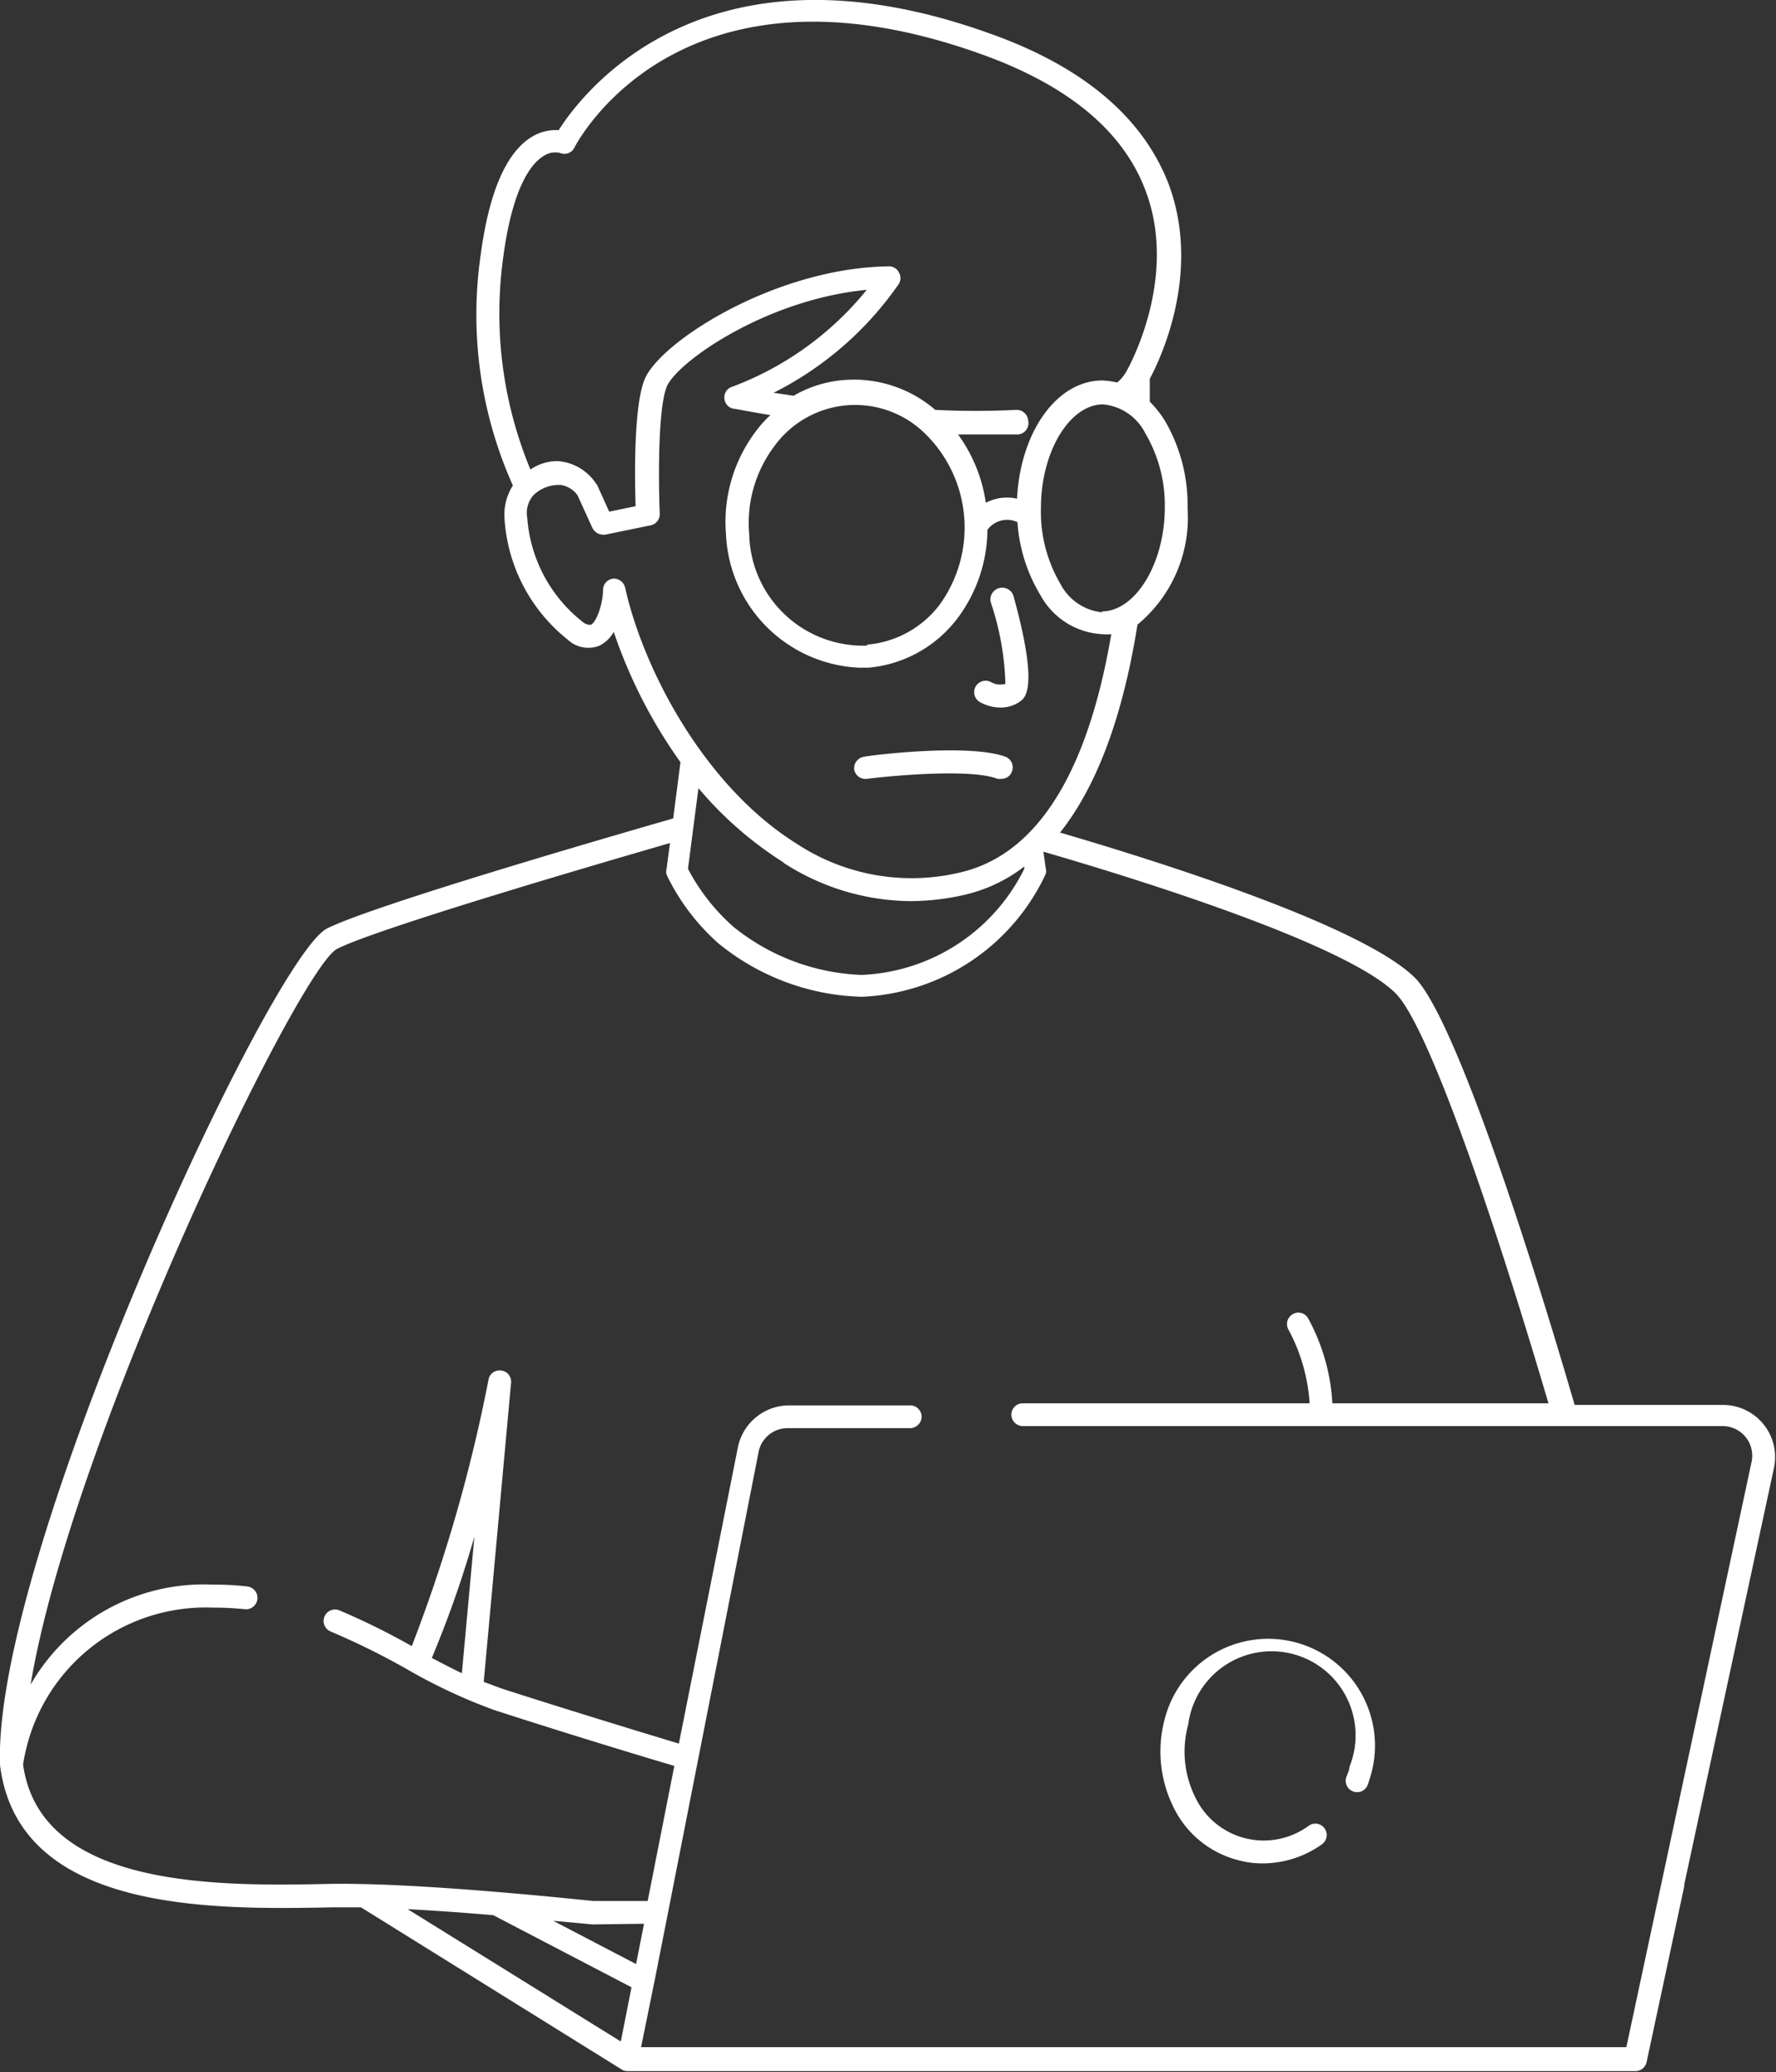 <svg class="css-ze2te4 css-qd6ojx" viewBox="0 0 64.815 75.603" id="SVG 67" xmlns="http://www.w3.org/2000/svg" xmlns:xlink="http://www.w3.org/1999/xlink"><rect x="0" y="0" width="64.815" height="75.603" fill="#333333" stroke="none"/><g transform="translate(-9.013, -3.768) scale(0.831)" class="css-1mun45u"  fill="#FFFFFF"><path xmlns="http://www.w3.org/2000/svg" d="M25.44,88.28q.58,0,1.26,0L38.15,95.4h0a.48.48,0,0,0,.24.07H82.67a.5.5,0,0,0,.49-.4l1.65-7.7s0,0,0,0h0a.22.22,0,0,0,0-.08L88.75,69a2.29,2.29,0,0,0-2.24-2.78H80c-2.55-8.73-5.45-17.16-7-18.74-2.28-2.28-11.09-5.07-15.6-6.39,1.83-2.3,2.85-5.67,3.4-9.13A6.1,6.1,0,0,0,63,26.83,7.32,7.32,0,0,0,62,23a4.63,4.63,0,0,0-.66-.83c0-.35,0-.67,0-1,.41-.77,2.28-4.57.85-8.5C61.07,9.71,58.43,7.46,54.3,6c-12.51-4.49-17.87,2.6-18.92,4.25a2,2,0,0,0-1.14.27c-1.15.67-1.92,2.43-2.29,5.25a18.31,18.31,0,0,0,1.42,10.08A2.38,2.38,0,0,0,33,27.26a7.38,7.38,0,0,0,2.78,5.36,1.32,1.32,0,0,0,1.4.26,1.49,1.49,0,0,0,.62-.6A21.91,21.91,0,0,0,40.73,38l-.32,2.47c-2.47.71-13.12,3.79-15.2,4.83C22.71,46.56,10.47,73,10.85,82.06h0v0C11.68,88.54,20.24,88.38,25.44,88.28Zm.22-42.09c1.87-.93,11.57-3.76,14.61-4.64l-.15,1.13a.46.46,0,0,0,0,.26,9.54,9.54,0,0,0,2.26,3,10.36,10.36,0,0,0,6.31,2.36h0a9.34,9.34,0,0,0,8.08-5.39.46.46,0,0,0,0-.26l-.1-.72c4.34,1.26,13.31,4.07,15.47,6.22,1.42,1.43,4.22,9.56,6.71,18H69.36a8.76,8.76,0,0,0-1.07-3.74.49.49,0,0,0-.68-.17.5.5,0,0,0-.17.69,7.87,7.87,0,0,1,.92,3.22H55.76a.5.5,0,0,0-.5.5.51.51,0,0,0,.5.5H86.51a1.3,1.3,0,0,1,1.26,1.57l-5.5,25.7H39l.61-3,.56-2.84h0l4-20.34a1.3,1.3,0,0,1,1.27-1h5.38a.51.51,0,0,0,.5-.5.5.5,0,0,0-.5-.5H45.5a2.3,2.3,0,0,0-2.25,1.85l-2.59,13c-1.89-.57-5.22-1.59-7.79-2.42l-.78-.29,1.2-13.13a.49.49,0,0,0-.43-.54.49.49,0,0,0-.56.4,68.82,68.82,0,0,1-3.37,11.7,31.37,31.37,0,0,0-3.18-1.57.5.5,0,0,0-.38.93,32.46,32.46,0,0,1,3.29,1.62,24.15,24.15,0,0,0,3.9,1.83c2.62.85,6,1.89,7.9,2.45L39.29,88l-2.4,0c-3.58-.37-8.5-.8-11.55-.75-4.76.1-12.72.25-13.48-5.24a8.11,8.11,0,0,1,8.33-6.89,13.18,13.18,0,0,1,1.41.07.5.5,0,1,0,.1-1,12.51,12.51,0,0,0-1.51-.08,8.77,8.77,0,0,0-8,4.39C14,67.65,24,47,25.66,46.19ZM37.79,29.94h0a.5.5,0,0,0-.46.46c0,.65-.29,1.46-.54,1.57-.06,0-.21,0-.38-.15A6.4,6.4,0,0,1,34,27.26a1.17,1.17,0,0,1,.29-1,1.61,1.61,0,0,1,1.21-.43,1.14,1.14,0,0,1,.62.34l.09.11.65,1.43a.53.53,0,0,0,.46.3h.1l2-.41a.5.5,0,0,0,.4-.51c-.05-1.19-.1-4.51.3-5.56s4.31-3.84,8.79-4.27a13.84,13.84,0,0,1-5.92,4.26.48.48,0,0,0-.33.51.49.49,0,0,0,.4.45c.08,0,.69.13,1.62.28a4.7,4.7,0,0,0-.6.66A6.59,6.59,0,0,0,42.73,28a6.13,6.13,0,0,0,5.83,5.85l.43,0a5.52,5.52,0,0,0,3.93-2.2,6.55,6.55,0,0,0,1.29-3.85,1.07,1.07,0,0,1,1.32-.34,7.08,7.08,0,0,0,1,3.19,3.29,3.29,0,0,0,2.72,1.73h0a2.6,2.6,0,0,0,.4,0c-.85,5-2.72,9.55-6.63,10.46a9.18,9.18,0,0,1-7.2-1.27c-4-2.5-6.7-7.57-7.52-11.23A.51.51,0,0,0,37.79,29.94ZM32.94,15.88c.42-3.23,1.29-4.2,1.77-4.49a.92.92,0,0,1,.73-.14.49.49,0,0,0,.63-.23c.19-.37,4.73-8.83,17.89-4.1C57.8,8.3,60.23,10.33,61.19,13c1.4,3.85-.83,7.76-.87,7.83a1.74,1.74,0,0,1-.41.5,3.51,3.51,0,0,0-.65-.09h0c-2,0-3.6,2.25-3.75,5.19a2,2,0,0,0-1.37.18,6.71,6.71,0,0,0-1.22-3c.9,0,1.79,0,2.64,0A.5.5,0,0,0,56,23a.51.51,0,0,0-.53-.47,34.94,34.94,0,0,1-3.55,0,5.47,5.47,0,0,0-4-1.31,5.2,5.2,0,0,0-2.22.69l-.88-.13A14.74,14.74,0,0,0,50.32,17a.49.49,0,0,0,0-.51.48.48,0,0,0-.43-.26h0c-5,.05-10.13,3.35-10.75,5-.47,1.22-.42,4.34-.38,5.53L37.6,27l-.51-1.13a.24.24,0,0,0-.06-.09,2.2,2.2,0,0,0-1.69-1,2.09,2.09,0,0,0-1.2.37A17.89,17.89,0,0,1,32.94,15.88Zm16,17A5,5,0,0,1,43.75,28a5.6,5.6,0,0,1,1.1-3.87,4.38,4.38,0,0,1,6.64-.54,5.77,5.77,0,0,1,.61,7.51A4.47,4.47,0,0,1,48.91,32.84Zm10.32-1.46h0a2.33,2.33,0,0,1-1.85-1.26,6.25,6.25,0,0,1-.85-3.32c0-2.47,1.26-4.55,2.73-4.55h0a2.31,2.31,0,0,1,1.85,1.26A6.24,6.24,0,0,1,62,26.82C62,29.29,60.7,31.38,59.23,31.38Zm-14,11a10.4,10.4,0,0,0,5.58,1.68,10.81,10.81,0,0,0,2.38-.28,6.79,6.79,0,0,0,2.61-1.24l0,.1a8.35,8.35,0,0,1-7.15,4.66,9.5,9.5,0,0,1-5.62-2.11,8.86,8.86,0,0,1-2-2.55l.46-3.54A16.14,16.14,0,0,0,45.27,42.41ZM31.13,78c-.44-.21-.88-.44-1.32-.67A47.44,47.44,0,0,0,31.68,72Zm8,11-.35,1.77-3.64-1.9,1.74.16Zm-6.63-.38,6.08,3.17-.47,2.38-9.36-5.81C29.9,88.42,31.19,88.51,32.46,88.62Z"></path><path xmlns="http://www.w3.org/2000/svg" d="M65.23,86.21a4,4,0,0,0,1.08.14,4.5,4.5,0,0,0,2.58-.83.5.5,0,0,0-.56-.83,3.33,3.33,0,0,1-5-1.26,4.5,4.5,0,0,1-.3-3.18,3.69,3.69,0,1,1,7.08,1.86c0,.15-.08.29-.13.43a.5.5,0,1,0,.94.34c.06-.17.11-.34.16-.52A4.69,4.69,0,1,0,62,80a5.5,5.5,0,0,0,.38,3.88A4.36,4.36,0,0,0,65.23,86.21Z"></path><path xmlns="http://www.w3.org/2000/svg" d="M55,34.56a.82.82,0,0,1-.62-.07.5.5,0,0,0-.5.87,1.86,1.86,0,0,0,.91.24,1.45,1.45,0,0,0,.86-.27c.22-.16.82-.59-.29-4.61a.5.5,0,0,0-1,.27A12.16,12.16,0,0,1,55,34.56Z"></path><path xmlns="http://www.w3.org/2000/svg" d="M48.92,38.73c1.21-.15,4.6-.45,5.73,0a.51.51,0,0,0,.17,0,.48.48,0,0,0,.47-.33.5.5,0,0,0-.29-.64c-1.57-.58-5.74-.09-6.2,0a.51.51,0,0,0-.44.56A.5.5,0,0,0,48.92,38.73Z"></path></g></svg>